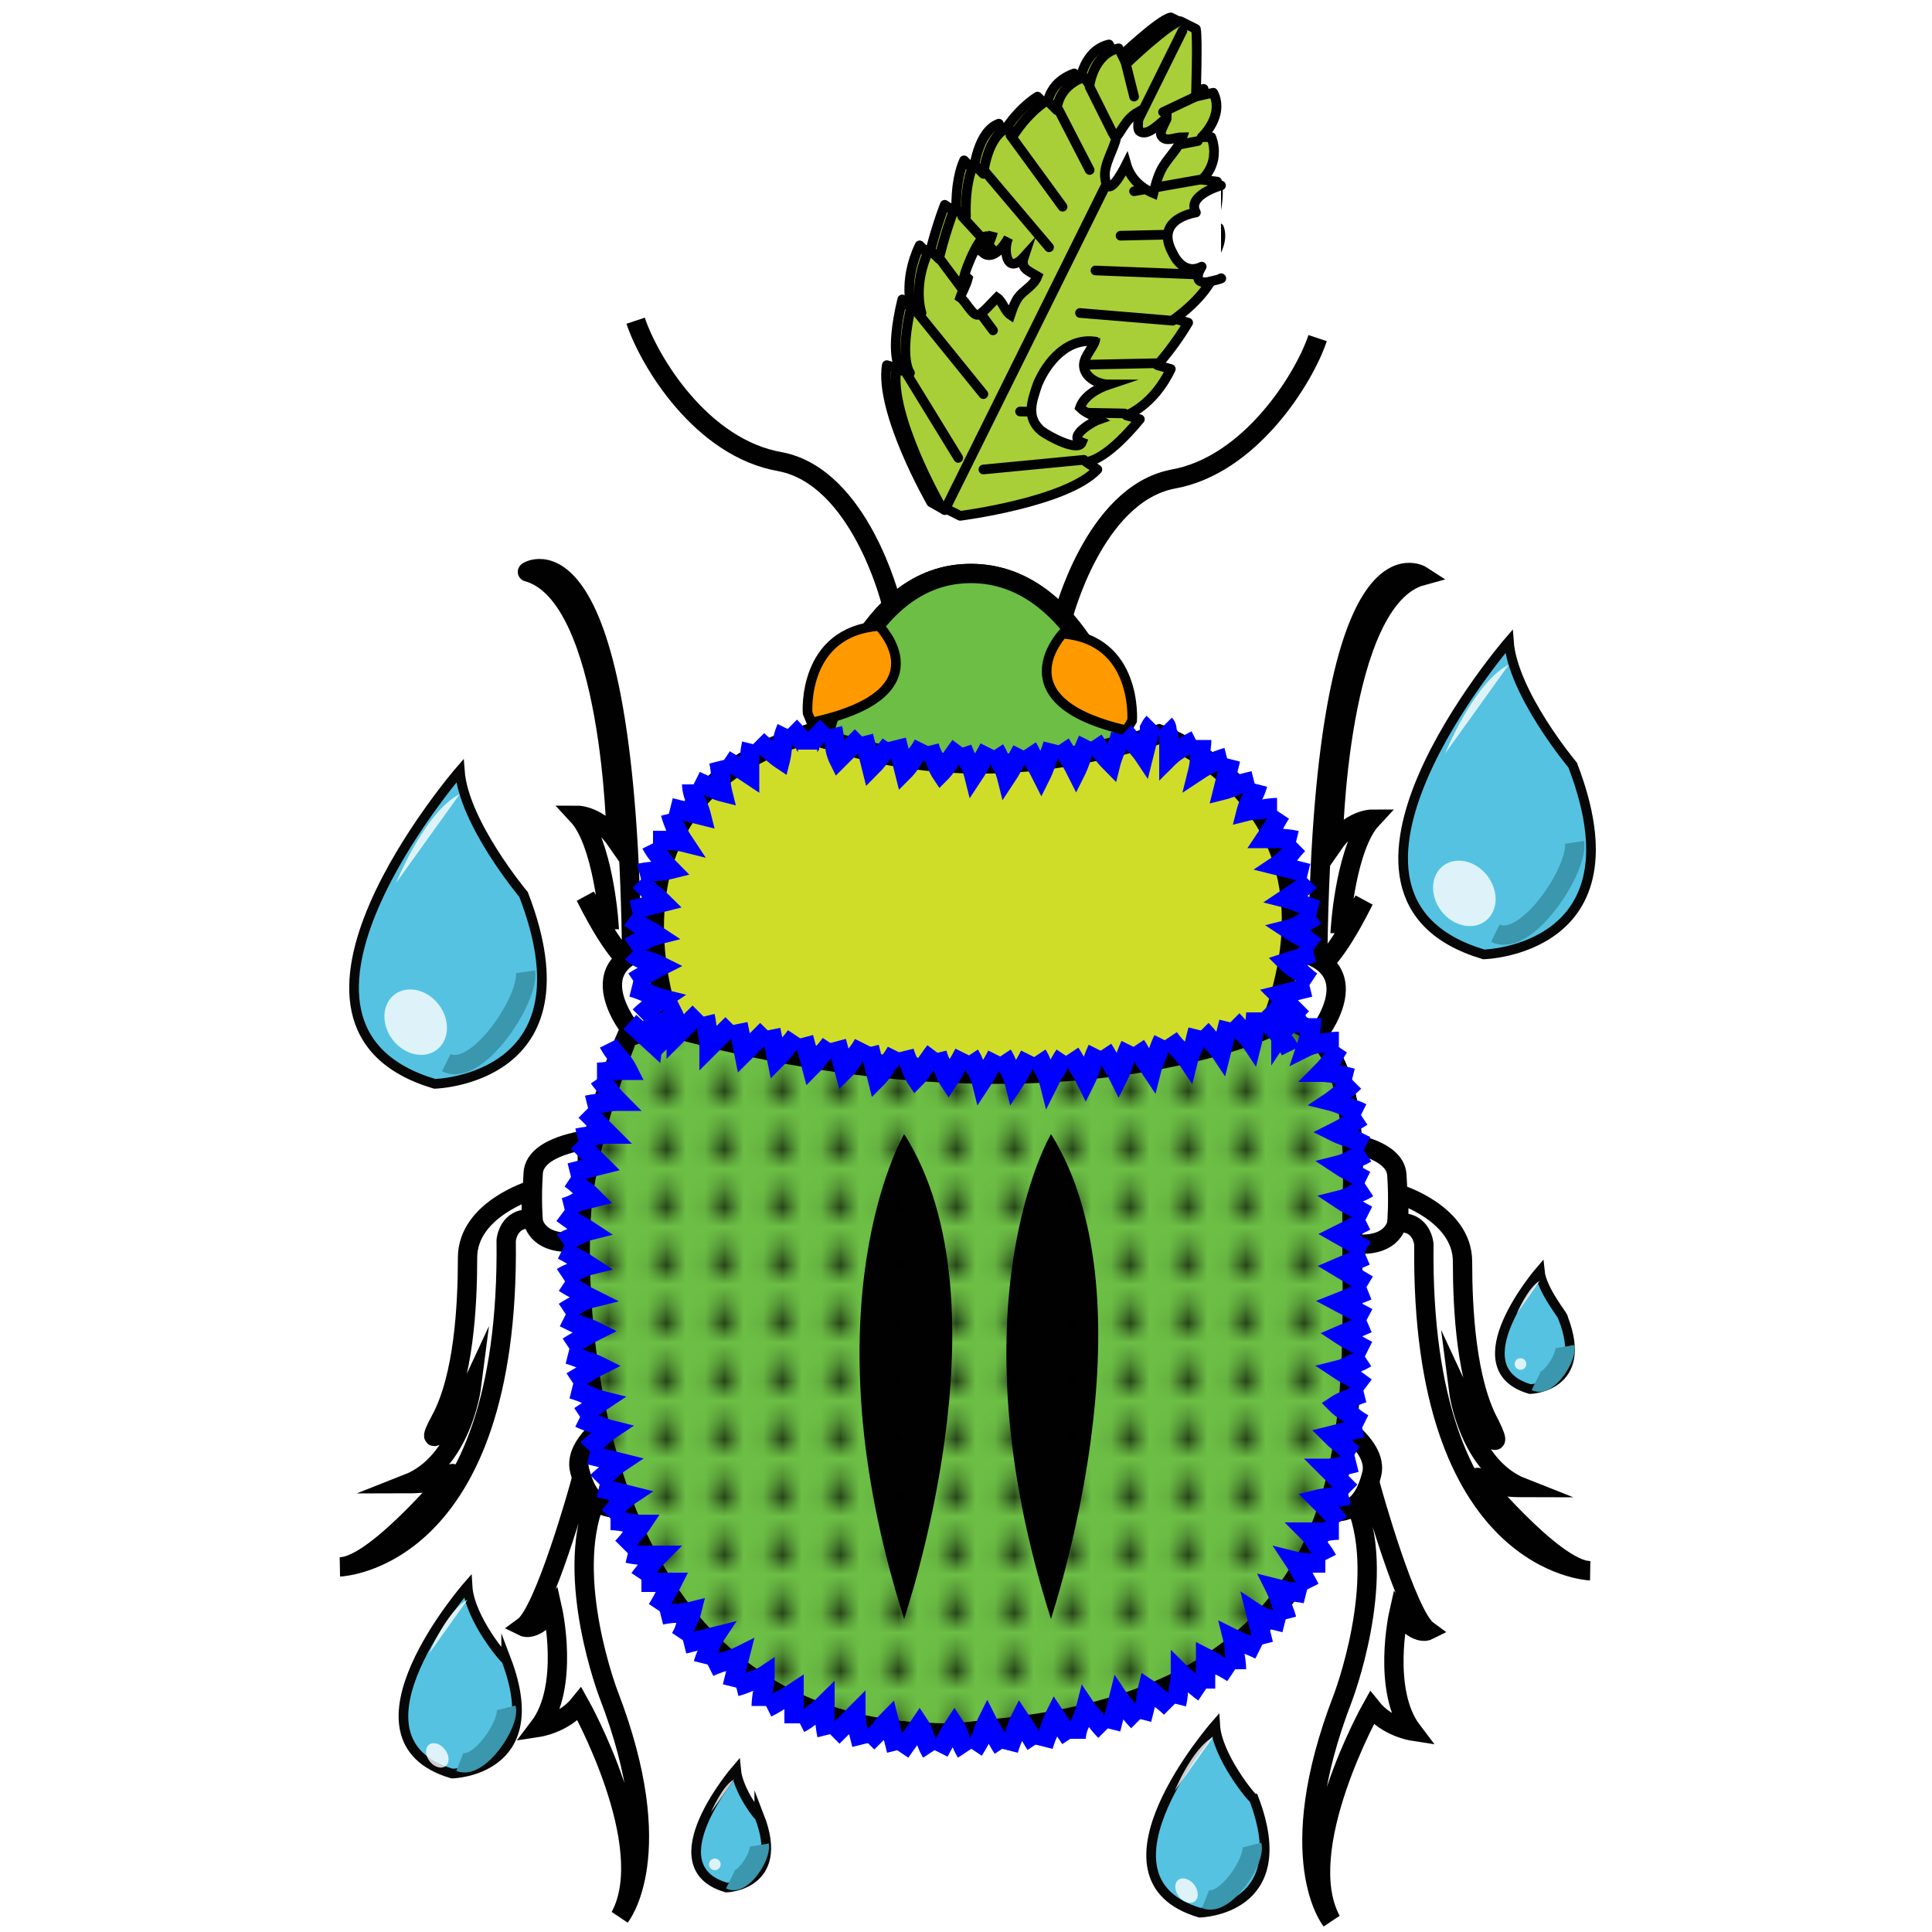 <?xml version="1.0" encoding="utf-8"?>
<!-- Generator: Adobe Illustrator 17.1.0, SVG Export Plug-In . SVG Version: 6.00 Build 0)  -->
<!DOCTYPE svg PUBLIC "-//W3C//DTD SVG 1.1//EN" "http://www.w3.org/Graphics/SVG/1.1/DTD/svg11.dtd">
<svg version="1.1" id="Layer_1" xmlns="http://www.w3.org/2000/svg" xmlns:xlink="http://www.w3.org/1999/xlink" x="0px" y="0px"
	 viewBox="0 0 100 100" enable-background="new 0 0 100 100" xml:space="preserve">
<pattern  y="100" width="3" height="3" patternUnits="userSpaceOnUse" id="SVGID_2" viewBox="7.6 -10.5 3 3" overflow="visible">
	<g>
		<polygon fill="none" points="7.6,-10.5 10.6,-10.5 10.6,-7.5 7.6,-7.5 		"/>
		<g>
			<defs>
				<rect id="SVGID_1_" x="9.6" y="-8.5" width="5" height="5"/>
			</defs>
			<clipPath id="SVGID_2_">
				<use xlink:href="#SVGID_1_"  overflow="visible"/>
			</clipPath>
			<polygon clip-path="url(#SVGID_2_)" fill="none" points="16.1,-7 8,-7 8,-15.1 16.1,-15.1 			"/>
			<polygon clip-path="url(#SVGID_2_)" fill="none" points="11.1,-7 3,-7 3,-15.1 11.1,-15.1 			"/>
			<g clip-path="url(#SVGID_2_)">
				<polygon fill="none" points="16.1,-2 8,-2 8,-10.1 16.1,-10.1 				"/>
			</g>
			<polygon clip-path="url(#SVGID_2_)" fill="none" points="11.1,-2 3,-2 3,-10.1 11.1,-10.1 			"/>
		</g>
		<g>
			<defs>
				<rect id="SVGID_3_" x="6.6" y="-8.5" width="5" height="5"/>
			</defs>
			<clipPath id="SVGID_4_">
				<use xlink:href="#SVGID_3_"  overflow="visible"/>
			</clipPath>
			<polygon clip-path="url(#SVGID_4_)" fill="none" points="18.1,-7 10,-7 10,-15.1 18.1,-15.1 			"/>
			<polygon clip-path="url(#SVGID_4_)" fill="none" points="13.1,-7 5,-7 5,-15.1 13.1,-15.1 			"/>
			<polygon clip-path="url(#SVGID_4_)" fill="none" points="8.1,-7 0,-7 0,-15.1 8.1,-15.1 			"/>
			<polygon clip-path="url(#SVGID_4_)" fill="none" points="18.1,-2 10,-2 10,-10.1 18.1,-10.1 			"/>
			<g clip-path="url(#SVGID_4_)">
				<polygon fill="none" points="13.1,-2 5,-2 5,-10.1 13.1,-10.1 				"/>
			</g>
			<polygon clip-path="url(#SVGID_4_)" fill="none" points="8.1,-2 0,-2 0,-10.1 8.1,-10.1 			"/>
		</g>
		<g>
			<defs>
				<rect id="SVGID_5_" x="3.6" y="-8.5" width="5" height="5"/>
			</defs>
			<clipPath id="SVGID_6_">
				<use xlink:href="#SVGID_5_"  overflow="visible"/>
			</clipPath>
			<polygon clip-path="url(#SVGID_6_)" fill="none" points="15.1,-7 7,-7 7,-15.1 15.1,-15.1 			"/>
			<polygon clip-path="url(#SVGID_6_)" fill="none" points="10.1,-7 2,-7 2,-15.1 10.1,-15.1 			"/>
			<polygon clip-path="url(#SVGID_6_)" fill="none" points="15.1,-2 7,-2 7,-10.1 15.1,-10.1 			"/>
			<g clip-path="url(#SVGID_6_)">
				<polygon fill="none" points="10.1,-2 2,-2 2,-10.1 10.1,-10.1 				"/>
			</g>
		</g>
		<g>
			<defs>
				<rect id="SVGID_7_" x="9.6" y="-11.5" width="5" height="5"/>
			</defs>
			<clipPath id="SVGID_8_">
				<use xlink:href="#SVGID_7_"  overflow="visible"/>
			</clipPath>
			<polygon clip-path="url(#SVGID_8_)" fill="none" points="16.1,-10 8,-10 8,-18.1 16.1,-18.1 			"/>
			<polygon clip-path="url(#SVGID_8_)" fill="none" points="11.1,-10 3,-10 3,-18.1 11.1,-18.1 			"/>
			<g clip-path="url(#SVGID_8_)">
				<polygon fill="none" points="16.1,-5 8,-5 8,-13.1 16.1,-13.1 				"/>
			</g>
			<polygon clip-path="url(#SVGID_8_)" fill="none" points="11.1,-5 3,-5 3,-13.1 11.1,-13.1 			"/>
			<polygon clip-path="url(#SVGID_8_)" fill="none" points="16.1,0 8,0 8,-8.1 16.1,-8.1 			"/>
			<polygon clip-path="url(#SVGID_8_)" fill="none" points="11.1,0 3,0 3,-8.1 11.1,-8.1 			"/>
		</g>
		<g>
			<defs>
				<rect id="SVGID_9_" x="6.6" y="-11.5" width="5" height="5"/>
			</defs>
			<clipPath id="SVGID_10_">
				<use xlink:href="#SVGID_9_"  overflow="visible"/>
			</clipPath>
			<polygon clip-path="url(#SVGID_10_)" fill="none" points="18.1,-10 10,-10 10,-18.1 18.1,-18.1 			"/>
			<polygon clip-path="url(#SVGID_10_)" fill="none" points="13.1,-10 5,-10 5,-18.1 13.1,-18.1 			"/>
			<polygon clip-path="url(#SVGID_10_)" fill="none" points="8.1,-10 0,-10 0,-18.1 8.1,-18.1 			"/>
			<polygon clip-path="url(#SVGID_10_)" fill="none" points="18.1,-5 10,-5 10,-13.1 18.1,-13.1 			"/>
			<g clip-path="url(#SVGID_10_)">
				<polygon fill="none" points="13.1,-5 5,-5 5,-13.1 13.1,-13.1 				"/>
				<path fill="#010101" d="M9.6-9.3C9.6-9,9.3-8.7,9-8.7S8.4-9,8.4-9.3S8.7-9.9,9-9.9S9.6-9.6,9.6-9.3z"/>
			</g>
			<polygon clip-path="url(#SVGID_10_)" fill="none" points="8.1,-5 0,-5 0,-13.1 8.1,-13.1 			"/>
			<polygon clip-path="url(#SVGID_10_)" fill="none" points="18.1,0 10,0 10,-8.1 18.1,-8.1 			"/>
			<polygon clip-path="url(#SVGID_10_)" fill="none" points="13.1,0 5,0 5,-8.1 13.1,-8.1 			"/>
			<polygon clip-path="url(#SVGID_10_)" fill="none" points="8.1,0 0,0 0,-8.1 8.1,-8.1 			"/>
		</g>
		<g>
			<defs>
				<rect id="SVGID_11_" x="3.6" y="-11.5" width="5" height="5"/>
			</defs>
			<clipPath id="SVGID_12_">
				<use xlink:href="#SVGID_11_"  overflow="visible"/>
			</clipPath>
			<polygon clip-path="url(#SVGID_12_)" fill="none" points="15.1,-10 7,-10 7,-18.1 15.1,-18.1 			"/>
			<polygon clip-path="url(#SVGID_12_)" fill="none" points="10.1,-10 2,-10 2,-18.1 10.1,-18.1 			"/>
			<polygon clip-path="url(#SVGID_12_)" fill="none" points="15.1,-5 7,-5 7,-13.1 15.1,-13.1 			"/>
			<g clip-path="url(#SVGID_12_)">
				<polygon fill="none" points="10.1,-5 2,-5 2,-13.1 10.1,-13.1 				"/>
			</g>
			<polygon clip-path="url(#SVGID_12_)" fill="none" points="15.1,0 7,0 7,-8.1 15.1,-8.1 			"/>
			<polygon clip-path="url(#SVGID_12_)" fill="none" points="10.1,0 2,0 2,-8.1 10.1,-8.1 			"/>
		</g>
		<g>
			<defs>
				<rect id="SVGID_13_" x="9.6" y="-14.5" width="5" height="5"/>
			</defs>
			<clipPath id="SVGID_14_">
				<use xlink:href="#SVGID_13_"  overflow="visible"/>
			</clipPath>
			<g clip-path="url(#SVGID_14_)">
				<polygon fill="none" points="16.1,-8 8,-8 8,-16.1 16.1,-16.1 				"/>
			</g>
			<polygon clip-path="url(#SVGID_14_)" fill="none" points="11.1,-8 3,-8 3,-16.1 11.1,-16.1 			"/>
			<polygon clip-path="url(#SVGID_14_)" fill="none" points="16.1,-3 8,-3 8,-11.1 16.1,-11.1 			"/>
			<polygon clip-path="url(#SVGID_14_)" fill="none" points="11.1,-3 3,-3 3,-11.1 11.1,-11.1 			"/>
		</g>
		<g>
			<defs>
				<rect id="SVGID_15_" x="6.6" y="-14.5" width="5" height="5"/>
			</defs>
			<clipPath id="SVGID_16_">
				<use xlink:href="#SVGID_15_"  overflow="visible"/>
			</clipPath>
			<polygon clip-path="url(#SVGID_16_)" fill="none" points="18.1,-8 10,-8 10,-16.1 18.1,-16.1 			"/>
			<g clip-path="url(#SVGID_16_)">
				<polygon fill="none" points="13.1,-8 5,-8 5,-16.1 13.1,-16.1 				"/>
			</g>
			<polygon clip-path="url(#SVGID_16_)" fill="none" points="8.1,-8 0,-8 0,-16.1 8.1,-16.1 			"/>
			<polygon clip-path="url(#SVGID_16_)" fill="none" points="18.1,-3 10,-3 10,-11.1 18.1,-11.1 			"/>
			<polygon clip-path="url(#SVGID_16_)" fill="none" points="13.1,-3 5,-3 5,-11.1 13.1,-11.1 			"/>
			<polygon clip-path="url(#SVGID_16_)" fill="none" points="8.1,-3 0,-3 0,-11.1 8.1,-11.1 			"/>
		</g>
		<g>
			<defs>
				<rect id="SVGID_17_" x="3.6" y="-14.5" width="5" height="5"/>
			</defs>
			<clipPath id="SVGID_18_">
				<use xlink:href="#SVGID_17_"  overflow="visible"/>
			</clipPath>
			<polygon clip-path="url(#SVGID_18_)" fill="none" points="15.1,-8 7,-8 7,-16.1 15.1,-16.1 			"/>
			<g clip-path="url(#SVGID_18_)">
				<polygon fill="none" points="10.1,-8 2,-8 2,-16.1 10.1,-16.1 				"/>
			</g>
			<polygon clip-path="url(#SVGID_18_)" fill="none" points="15.1,-3 7,-3 7,-11.1 15.1,-11.1 			"/>
			<polygon clip-path="url(#SVGID_18_)" fill="none" points="10.1,-3 2,-3 2,-11.1 10.1,-11.1 			"/>
		</g>
	</g>
</pattern>
<g id="legs">
	<path fill="#FFFFFF" stroke="#010101" stroke-miterlimit="10" d="M68.2,50.1c0,0,0.8-0.3,2.4-3.5c0,0-0.7,1.2-1.2,1.2
		c0,0,0.3-4,1.6-5.4c0,0-1.1,0-2,1.3c0,0,0.2-12.7,4.6-13.9C73.6,29.8,68.4,26.4,68.2,50.1z"/>
	<path fill="#FFFFFF" stroke="#010101" stroke-miterlimit="10" d="M69.5,59.1c0,0,2.7,0.3,2.8,1.7c0.1,1.4,0,2.5,0,2.5
		s-0.2,1.5-2.8,1V59.1z"/>
	<path fill="#FFFFFF" stroke="#010101" stroke-miterlimit="10" d="M72.4,61.8c0,0,3.3,1,3.3,3.5c0,2.5,0.2,6.2,1.4,8.4
		c1.1,2.2-1-0.4-1.6-1.7c0,0,0.5,3.9,3.3,5c0,0-1.9,0-2.3-0.5s3.9,4.8,5.8,4.8c0,0-8.8-0.3-8.6-16.9c0,0-0.1-1.2-1.3-1.1L72.4,61.8z
		"/>
	<path fill="#FFFFFF" stroke="#010101" stroke-miterlimit="10" d="M66.8,77.5c2.9,1.6,3.8,0.4,4.2-1.2c0.4-1.6-2.4-3.1-2.4-3.1
		l-0.8,2.5l-0.9,1.6"/>
	<path fill="#FFFFFF" stroke="#010101" stroke-miterlimit="10" d="M71,77.1c0,0,1.8,6.5,2.9,7.3c0,0-0.6,0.3-1.5-0.9
		c0,0-0.9,4,0.7,6.1c0,0-1.3-0.2-2.1-1.2c0,0-4.1,7.3-2.1,11c0,0-2.6-3.2,0.6-11.5c0,0,2.3-6,0.7-10L71,77.1z"/>
	<path fill="#FFFFFF" stroke="#010101" stroke-miterlimit="10" d="M32.7,49.9c0,0-0.8-0.3-2.4-3.5c0,0,0.7,1.2,1.2,1.2
		c0,0-0.3-4-1.6-5.4c0,0,1.1,0,2,1.3c0,0-0.2-12.7-4.6-13.9C27.2,29.6,32.5,26.2,32.7,49.9z"/>
	<path fill="#FFFFFF" stroke="#010101" stroke-miterlimit="10" d="M30.4,59c0,0-2.7,0.3-2.8,1.7c-0.1,1.4,0,2.5,0,2.5s0.2,1.5,2.8,1
		V59z"/>
	<path fill="#FFFFFF" stroke="#010101" stroke-miterlimit="10" d="M27.5,61.6c0,0-3.3,1-3.3,3.5s-0.2,6.2-1.4,8.4s1-0.4,1.6-1.7
		c0,0-0.5,3.9-3.3,5c0,0,1.9,0,2.3-0.5s-3.9,4.8-5.8,4.8c0,0,8.8-0.3,8.6-16.9c0,0,0.1-1.2,1.3-1.1L27.5,61.6z"/>
	<path fill="#FFFFFF" stroke="#010101" stroke-miterlimit="10" d="M34.2,77.3c-2.9,1.6-3.8,0.4-4.2-1.2c-0.4-1.6,2.4-3.1,2.4-3.1
		l0.8,2.5l0.9,1.6"/>
	<path fill="#FFFFFF" stroke="#010101" stroke-miterlimit="10" d="M30,76.9c0,0-1.8,6.5-2.9,7.3c0,0,0.6,0.3,1.5-0.9
		c0,0,0.9,4-0.7,6.1c0,0,1.3-0.2,2.1-1.2c0,0,4.1,7.3,2.1,11c0,0,2.6-3.2-0.6-11.5c0,0-2.3-6-0.7-10L30,76.9z"/>
	<path fill="#FFFFFF" stroke="#010101" stroke-miterlimit="10" d="M67,49.2L65.8,53l2.1,0.9C68,53.9,71.2,50.1,67,49.2z"/>
	<path fill="#FFFFFF" stroke="#010101" stroke-miterlimit="10" d="M33.9,49l1.2,3.8L33,53.7C32.9,53.7,29.6,49.9,33.9,49z"/>
</g>
<g id="basebody">
	<path fill="#FFFFFF" stroke="#000000" stroke-miterlimit="10" d="M48.9,89.7c-5.4,0-9.8-1.9-13-5.6c-6.3-7.3-6.1-19.7-5.7-22.3
		c0.6-4.3,2.2-7.7,2.2-7.9l0.1-0.2l2.4-0.9h0.2c0.1,0,7.9,2.4,16.9,2.4c5.3,0,9.8-0.8,13.7-2.4l0,0l0,0c0,0,0.2,0,0.4,0
		c0.4,0,1.3,0.1,2.1,0.9c1.4,1.4,2,4.2,1.8,8.2c0,1.2,0,2.5,0,3.8c0,9.3,0.2,22.1-18.8,23.8C50.4,89.6,49.6,89.7,48.9,89.7z"/>
	<path fill="#FFFFFF" stroke="#010101" stroke-miterlimit="10" d="M34.8,53.2c0,0-4.7-11.7,7-15.2c0,0,9.6,3,18.2,0
		c0,0,10.2,3.5,5.7,15.2C65.7,53.2,54.4,58.6,34.8,53.2z"/>
	<g>
		<path fill="#FFFFFF" d="M50.7,40"/>
		<g>
			<path fill="none" stroke="#010101" stroke-miterlimit="10" d="M50.7,40"/>
		</g>
	</g>
	<path fill="#FFFFFF" stroke="#010101" stroke-miterlimit="10" d="M42.6,38.2c0,0,1.7-8.1,7.2-8.5s7.7,6.5,7.7,6.5l0.9,2.2
		C58.5,38.4,50.9,41.1,42.6,38.2z"/>
</g>
<g id="bodycolor">
	<path fill="#6CBE45" stroke="#010101" stroke-miterlimit="10" d="M48.9,89.7c-5.4,0-9.8-1.9-13-5.6c-6.3-7.3-6.1-19.7-5.7-22.3
		c0.6-4.3,2.2-7.7,2.2-7.9l0.1-0.2l2.4-0.9h0.2c0.1,0,7.9,2.4,16.9,2.4c5.3,0,9.8-0.8,13.7-2.4l0,0l0,0c0,0,0.2,0,0.4,0
		c0.4,0,1.3,0.1,2.1,0.9c1.4,1.4,2,4.2,1.8,8.2c0,1.2,0,2.5,0,3.8c0,9.3,0.2,22.1-18.8,23.8C50.4,89.6,49.6,89.7,48.9,89.7z"/>
	<path fill="#D0DD28" stroke="#010101" stroke-miterlimit="10" d="M34.8,53.2c0,0-4.7-11.7,7-15.2c0,0,9.6,3,18.2,0
		c0,0,10.2,3.5,5.7,15.2C65.7,53.2,54.4,58.6,34.8,53.2z"/>
	<g>
		<path fill="#FFFFFF" d="M50.7,40"/>
		<g>
			<path fill="none" stroke="#010101" stroke-miterlimit="10" d="M50.7,40"/>
		</g>
	</g>
	<path fill="#6CBE45" stroke="#010101" stroke-miterlimit="10" d="M42.6,38.2c0,0,1.7-8.1,7.2-8.5s7.7,6.5,7.7,6.5l0.9,2.2
		C58.5,38.4,50.9,41.1,42.6,38.2z"/>
</g>
<g id="eyes">
	<path fill="#FF9900" stroke="#010101" stroke-width="0.5" stroke-miterlimit="10" d="M41.8,36.9c0,0-0.3-4.2,3.7-4.5
		c0,0,3.5,3.5-3.5,5L41.8,36.9z"/>
	<path fill="#FF9900" stroke="#010101" stroke-width="0.5" stroke-miterlimit="10" d="M58.6,37.3c0,0,0.3-4.2-3.6-4.5
		c0,0-3.3,3.5,3.3,5L58.6,37.3z"/>
</g>
<g id="antennae">
	<path fill="none" stroke="#010101" stroke-miterlimit="10" d="M55,32c0,0,1.6-6.4,5.7-7.2c4-0.7,6.8-5.2,7.5-7.3"/>
	<path fill="none" stroke="#010101" stroke-miterlimit="10" d="M46.1,31.1c0,0-1.6-6.4-5.7-7.2c-4.1-0.7-6.8-5.2-7.5-7.3"/>
</g>
<g id="markings">
	<path fill="#010101" d="M46.8,58.7c0,0-5.2,8.8,0,25.1C46.8,83.7,52.4,67.5,46.8,58.7z"/>
	<path fill="#010101" d="M54.4,58.7c0,0-5.2,8.8,0,25.1C54.4,83.7,59.9,67.5,54.4,58.7z"/>
</g>
<g id="dots">
	<path fill="url(#SVGID_2)" stroke="#010101" stroke-miterlimit="10" d="M32.4,53.7l2.1-0.8c0,0,18.1,5.7,31.6,0c0,0,4.2-1,3.9,8.9
		c-0.3,9.9,2.9,25.9-18.8,27.8s-21.7-23.6-21-28C30.8,57.3,32.4,53.7,32.4,53.7z"/>
</g>
<g id="fur">
	<g>
		<g>
			<path fill="none" stroke="#0000FF" stroke-miterlimit="10" d="M51.6,28.8"/>
		</g>
	</g>
	<g>
		<g>
			<g>
				<g>
					<path fill="none" stroke="#0000FF" stroke-miterlimit="10" d="M33.7,54.4c0,0,0.1-0.1,0.2-0.2c0.1-0.1,0.3-0.3,0.4-0.4
						c0.3-0.3,0.6-0.5,0.6-0.5s-0.4-0.1-0.8-0.2c-0.4-0.1-0.8-0.2-0.8-0.2"/>
				</g>
				<g>
					<path fill="none" stroke="#0000FF" stroke-miterlimit="10" d="M33.1,52.6c0,0,0.3-0.3,0.6-0.5s0.6-0.4,0.6-0.4
						s-0.4-0.1-0.8-0.3c-0.4-0.2-0.8-0.3-0.8-0.3"/>
				</g>
				<g>
					<path fill="none" stroke="#0000FF" stroke-miterlimit="10" d="M32.8,50.8c0,0,0.3-0.2,0.7-0.4c0.3-0.2,0.7-0.4,0.7-0.4
						s-0.4-0.2-0.8-0.3s-0.7-0.4-0.7-0.4"/>
				</g>
				<g>
					<path fill="none" stroke="#0000FF" stroke-miterlimit="10" d="M32.6,49c0,0,0.3-0.2,0.7-0.3c0.3-0.2,0.7-0.3,0.7-0.3
						s-0.3-0.2-0.7-0.4c-0.3-0.2-0.7-0.5-0.7-0.5"/>
				</g>
				<g>
					<path fill="none" stroke="#0000FF" stroke-miterlimit="10" d="M32.7,47.1c0,0,0.4-0.1,0.8-0.2c0.4-0.1,0.8-0.2,0.8-0.2
						s-0.3-0.3-0.6-0.5c-0.3-0.3-0.6-0.6-0.6-0.6"/>
				</g>
				<g>
					<path fill="none" stroke="#0000FF" stroke-miterlimit="10" d="M33.1,45.2c0,0,0.4-0.1,0.8-0.1c0.4,0,0.8-0.1,0.8-0.1
						s-0.3-0.3-0.5-0.6c-0.3-0.3-0.5-0.7-0.5-0.7"/>
				</g>
				<g>
					<path fill="none" stroke="#0000FF" stroke-miterlimit="10" d="M33.8,43.5c0,0,0.4,0,0.8,0c0.4,0,0.8,0.1,0.8,0.1
						s-0.2-0.3-0.4-0.7s-0.3-0.8-0.3-0.8"/>
				</g>
				<g>
					<path fill="none" stroke="#0000FF" stroke-miterlimit="10" d="M34.7,41.8c0,0,0.4,0.1,0.8,0.2c0.4,0.1,0.8,0.2,0.8,0.2
						s-0.1-0.4-0.3-0.8s-0.2-0.8-0.2-0.8"/>
				</g>
				<g>
					<path fill="none" stroke="#0000FF" stroke-miterlimit="10" d="M36,40.4c0,0,0.4,0.2,0.7,0.3c0.3,0.2,0.7,0.3,0.7,0.3
						s-0.1-0.4-0.1-0.8c0-0.4-0.1-0.8-0.1-0.8"/>
				</g>
				<g>
					<path fill="none" stroke="#0000FF" stroke-miterlimit="10" d="M37.5,39.3c0,0,0.3,0.2,0.7,0.4c0.3,0.2,0.6,0.4,0.6,0.4
						s0-0.4,0-0.8c0-0.4,0.1-0.8,0.1-0.8"/>
				</g>
				<g>
					<path fill="none" stroke="#0000FF" stroke-miterlimit="10" d="M39.2,38.3c0,0,0.3,0.3,0.6,0.5c0.3,0.3,0.6,0.5,0.6,0.5
						s0.1-0.4,0.1-0.8s0.2-0.8,0.2-0.8"/>
				</g>
				<g>
					<path fill="none" stroke="#0000FF" stroke-miterlimit="10" d="M40.9,37.6c0,0,0.3,0.3,0.5,0.6c0.1,0.2,0.3,0.3,0.3,0.4
						c0.1,0.1,0.1,0.2,0.1,0.2s0-0.1,0.1-0.2c0-0.1,0.2-0.3,0.3-0.4c0.3-0.3,0.6-0.6,0.6-0.6"/>
				</g>
				<g>
					<path fill="none" stroke="#0000FF" stroke-miterlimit="10" d="M43.1,37.7c0,0,0.1,0.4,0.1,0.8s0.2,0.8,0.2,0.8s0.3-0.3,0.6-0.6
						s0.6-0.6,0.6-0.6"/>
				</g>
				<g>
					<path fill="none" stroke="#0000FF" stroke-miterlimit="10" d="M44.7,38.1c0,0,0.1,0.4,0.2,0.8c0.1,0.4,0.2,0.8,0.2,0.8
						s0.3-0.3,0.5-0.6c0.3-0.3,0.5-0.6,0.5-0.6"/>
				</g>
				<g>
					<path fill="none" stroke="#0000FF" stroke-miterlimit="10" d="M46.4,38.3c0,0,0.1,0.4,0.2,0.8c0.1,0.4,0.2,0.8,0.2,0.8
						s0.3-0.3,0.5-0.7c0.3-0.3,0.5-0.7,0.5-0.7"/>
				</g>
				<g>
					<path fill="none" stroke="#0000FF" stroke-miterlimit="10" d="M48.1,38.6c0,0,0.1,0.4,0.3,0.7c0.1,0.4,0.3,0.7,0.3,0.7
						s0.3-0.3,0.5-0.7c0.2-0.3,0.5-0.7,0.5-0.7"/>
				</g>
				<g>
					<path fill="none" stroke="#0000FF" stroke-miterlimit="10" d="M49.8,38.7c0,0,0.1,0.3,0.3,0.7c0.2,0.3,0.3,0.7,0.3,0.7
						s0.2-0.3,0.4-0.7c0.2-0.3,0.4-0.7,0.4-0.7"/>
				</g>
				<g>
					<path fill="none" stroke="#0000FF" stroke-miterlimit="10" d="M51.5,38.8c0,0,0.2,0.3,0.3,0.7c0.2,0.3,0.3,0.7,0.3,0.7
						s0.2-0.3,0.4-0.7c0.2-0.3,0.4-0.7,0.4-0.7"/>
				</g>
				<g>
					<path fill="none" stroke="#0000FF" stroke-miterlimit="10" d="M53.2,38.7c0,0,0.2,0.3,0.3,0.7c0.2,0.3,0.4,0.7,0.4,0.7
						s0.2-0.4,0.3-0.8c0.2-0.4,0.3-0.8,0.3-0.8"/>
				</g>
				<g>
					<path fill="none" stroke="#0000FF" stroke-miterlimit="10" d="M54.9,38.5c0,0,0.2,0.3,0.4,0.7c0.2,0.3,0.4,0.7,0.4,0.7
						s0.2-0.4,0.3-0.8s0.3-0.8,0.3-0.8"/>
				</g>
				<g>
					<path fill="none" stroke="#0000FF" stroke-miterlimit="10" d="M56.6,38.3c0,0,0.2,0.3,0.4,0.6s0.5,0.6,0.5,0.6s0.1-0.4,0.3-0.8
						C57.9,38.4,58,38,58,38"/>
				</g>
				<g>
					<path fill="none" stroke="#0000FF" stroke-miterlimit="10" d="M58.2,37.9c0,0,0.3,0.3,0.5,0.6c0.3,0.3,0.5,0.6,0.5,0.6
						s0.1-0.4,0.2-0.8c0-0.2,0.1-0.4,0.1-0.6c0.1-0.2,0.2-0.3,0.2-0.3"/>
				</g>
				<g>
					<path fill="none" stroke="#0000FF" stroke-miterlimit="10" d="M60.3,37.5L60.3,37.5c0.1,0.1,0.1,0.2,0.1,0.3s0.1,0.2,0.1,0.3
						s0,0.2,0,0.3c0,0.4,0,0.8,0,0.8s0.3-0.3,0.7-0.5c0.3-0.2,0.7-0.4,0.7-0.4"/>
				</g>
				<g>
					<path fill="none" stroke="#0000FF" stroke-miterlimit="10" d="M62.2,38.3c0,0,0,0.4-0.1,0.8c0,0.4-0.1,0.8-0.1,0.8
						s0.3-0.2,0.7-0.4s0.8-0.3,0.8-0.3"/>
				</g>
				<g>
					<path fill="none" stroke="#0000FF" stroke-miterlimit="10" d="M63.7,39.3c0,0-0.1,0.4-0.2,0.8c-0.1,0.4-0.2,0.8-0.2,0.8
						s0.4-0.1,0.8-0.3c0.4-0.1,0.8-0.2,0.8-0.2"/>
				</g>
				<g>
					<path fill="none" stroke="#0000FF" stroke-miterlimit="10" d="M65.1,40.6c0,0-0.1,0.4-0.3,0.7c-0.2,0.3-0.3,0.7-0.3,0.7
						s0.4-0.1,0.8-0.1c0.4-0.1,0.8-0.1,0.8-0.1"/>
				</g>
				<g>
					<path fill="none" stroke="#0000FF" stroke-miterlimit="10" d="M66.3,42.1c0,0-0.2,0.3-0.4,0.7c-0.2,0.3-0.4,0.6-0.4,0.6
						s0.4,0,0.8,0s0.8,0.1,0.8,0.1"/>
				</g>
				<g>
					<path fill="none" stroke="#0000FF" stroke-miterlimit="10" d="M67.2,43.7c0,0-0.3,0.3-0.5,0.6c-0.3,0.3-0.6,0.5-0.6,0.5
						s0.4,0.1,0.8,0.2c0.4,0.1,0.8,0.2,0.8,0.2"/>
				</g>
				<g>
					<path fill="none" stroke="#0000FF" stroke-miterlimit="10" d="M67.8,45.6c0,0-0.3,0.3-0.6,0.5c-0.3,0.2-0.6,0.4-0.6,0.4
						s0.4,0.1,0.8,0.3s0.8,0.3,0.8,0.3"/>
				</g>
				<g>
					<path fill="none" stroke="#0000FF" stroke-miterlimit="10" d="M68.1,47.4c0,0-0.3,0.2-0.7,0.4c-0.3,0.2-0.7,0.3-0.7,0.3
						s0.3,0.2,0.7,0.4c0.3,0.2,0.7,0.5,0.7,0.5"/>
				</g>
				<g>
					<path fill="none" stroke="#0000FF" stroke-miterlimit="10" d="M68,49.3c0,0-0.4,0.1-0.7,0.3c-0.4,0.1-0.7,0.2-0.7,0.2
						s0.3,0.3,0.7,0.5c0.3,0.3,0.6,0.5,0.6,0.5"/>
				</g>
				<g>
					<path fill="none" stroke="#0000FF" stroke-miterlimit="10" d="M67.8,51.1c0,0-0.4,0.1-0.8,0.2c-0.4,0.1-0.8,0.2-0.8,0.2
						s0.3,0.3,0.6,0.6c0.3,0.3,0.6,0.6,0.6,0.6"/>
				</g>
				<g>
					<path fill="none" stroke="#0000FF" stroke-miterlimit="10" d="M67.4,52.9c0,0-0.4,0.1-0.8,0.1s-0.8,0.1-0.8,0.1
						s0.3,0.3,0.5,0.6c0.3,0.3,0.5,0.7,0.5,0.7"/>
				</g>
			</g>
		</g>
	</g>
	<g>
		<g>
			<g>
				<g>
					<polyline fill="none" stroke="#0000FF" stroke-miterlimit="10" points="32.6,52.9 33.8,54 34,52.4 					"/>
				</g>
				<g>
					<path fill="none" stroke="#0000FF" stroke-miterlimit="10" d="M34.4,52.2c0.2,0.1,0.3,0.3,0.4,0.2c0.1,0.2,0.2,0.4,0.2,0.6
						c0,0.2,0,0.4,0,0.6c0,0,0.3-0.3,0.6-0.6s0.6-0.6,0.6-0.6"/>
				</g>
				<g>
					<path fill="none" stroke="#0000FF" stroke-miterlimit="10" d="M36.5,52.6c0,0,0.1,0.4,0.1,0.8c0.1,0.4,0.1,0.8,0.1,0.8
						s0.3-0.3,0.6-0.6s0.6-0.6,0.6-0.6"/>
				</g>
				<g>
					<path fill="none" stroke="#0000FF" stroke-miterlimit="10" d="M38.2,53l0.3,1.5c0,0,0.3-0.3,0.6-0.6s0.6-0.6,0.6-0.6"/>
				</g>
				<g>
					<path fill="none" stroke="#0000FF" stroke-miterlimit="10" d="M39.9,53.3l0.3,1.5c0,0,0.3-0.3,0.5-0.6c0.3-0.3,0.5-0.6,0.5-0.6
						"/>
				</g>
				<g>
					<path fill="none" stroke="#0000FF" stroke-miterlimit="10" d="M41.6,53.7l0.4,1.5c0,0,0.3-0.3,0.5-0.6C42.8,54.3,43,54,43,54"
						/>
				</g>
				<g>
					<path fill="none" stroke="#0000FF" stroke-miterlimit="10" d="M43.3,53.9l0.4,1.5c0,0,0.3-0.3,0.5-0.7c0.3-0.3,0.5-0.7,0.5-0.7
						"/>
				</g>
				<g>
					<path fill="none" stroke="#0000FF" stroke-miterlimit="10" d="M45,54.2c0,0,0.1,0.4,0.2,0.8c0.1,0.4,0.2,0.8,0.2,0.8
						s0.3-0.3,0.5-0.7c0.3-0.3,0.5-0.7,0.5-0.7"/>
				</g>
				<g>
					<path fill="none" stroke="#0000FF" stroke-miterlimit="10" d="M46.8,54.4c0,0,0.1,0.4,0.3,0.7c0.1,0.4,0.3,0.7,0.3,0.7
						s0.3-0.3,0.5-0.7c0.2-0.3,0.5-0.7,0.5-0.7"/>
				</g>
				<g>
					<path fill="none" stroke="#0000FF" stroke-miterlimit="10" d="M48.5,54.5c0,0,0.1,0.4,0.3,0.7c0.1,0.4,0.3,0.7,0.3,0.7
						s0.2-0.3,0.4-0.7c0.2-0.3,0.4-0.7,0.4-0.7"/>
				</g>
				<g>
					<path fill="none" stroke="#0000FF" stroke-miterlimit="10" d="M50.2,54.6c0,0,0.2,0.3,0.3,0.7c0.2,0.3,0.3,0.7,0.3,0.7
						s0.2-0.3,0.4-0.7c0.2-0.3,0.4-0.7,0.4-0.7"/>
				</g>
				<g>
					<path fill="none" stroke="#0000FF" stroke-miterlimit="10" d="M51.9,54.6c0,0,0.2,0.3,0.3,0.7c0.2,0.3,0.3,0.7,0.3,0.7
						s0.2-0.3,0.4-0.7c0.2-0.3,0.4-0.7,0.4-0.7"/>
				</g>
				<g>
					<path fill="none" stroke="#0000FF" stroke-miterlimit="10" d="M53.7,54.6c0,0,0.2,0.3,0.3,0.7c0.2,0.3,0.3,0.7,0.3,0.7
						s0.2-0.4,0.4-0.7c0.2-0.4,0.4-0.7,0.4-0.7"/>
				</g>
				<g>
					<path fill="none" stroke="#0000FF" stroke-miterlimit="10" d="M55.4,54.5c0,0,0.2,0.3,0.4,0.7c0.2,0.3,0.4,0.7,0.4,0.7
						s0.2-0.4,0.3-0.8s0.3-0.8,0.3-0.8"/>
				</g>
				<g>
					<path fill="none" stroke="#0000FF" stroke-miterlimit="10" d="M57.1,54.3c0,0,0.2,0.3,0.4,0.7c0.2,0.3,0.4,0.7,0.4,0.7
						s0.2-0.4,0.3-0.8s0.3-0.8,0.3-0.8"/>
				</g>
				<g>
					<path fill="none" stroke="#0000FF" stroke-miterlimit="10" d="M58.8,54.1c0,0,0.2,0.3,0.4,0.7c0.2,0.3,0.4,0.6,0.4,0.6
						s0.1-0.4,0.3-0.8c0.1-0.4,0.3-0.8,0.3-0.8"/>
				</g>
				<g>
					<path fill="none" stroke="#0000FF" stroke-miterlimit="10" d="M60.5,53.7c0,0,0.2,0.3,0.5,0.6s0.5,0.6,0.5,0.6s0.1-0.4,0.3-0.8
						c0.1-0.4,0.2-0.8,0.2-0.8"/>
				</g>
				<g>
					<path fill="none" stroke="#0000FF" stroke-miterlimit="10" d="M62.2,53.3c0,0,0.3,0.3,0.5,0.6c0.3,0.3,0.5,0.6,0.5,0.6
						s0.1-0.4,0.2-0.8c0.1-0.4,0.2-0.8,0.2-0.8"/>
				</g>
				<g>
					<path fill="none" stroke="#0000FF" stroke-miterlimit="10" d="M63.8,52.8c0,0,0.3,0.3,0.5,0.6c0.3,0.3,0.5,0.6,0.5,0.6
						s0.1-0.4,0.1-0.8c0.1-0.4,0.1-0.8,0.1-0.8"/>
				</g>
				<g>
					<path fill="none" stroke="#0000FF" stroke-miterlimit="10" d="M65.6,52.1c0,0,0.1,0.1,0.2,0.2c0.1,0.1,0.2,0.3,0.3,0.5
						c0.2,0.3,0.2,0.7,0.2,0.7s0.2-0.3,0.5-0.6s0.7-0.5,0.7-0.5"/>
				</g>
				<g>
					<path fill="none" stroke="#0000FF" stroke-miterlimit="10" d="M67.9,52.7c0,0,0,0.4-0.1,0.8c-0.1,0.4-0.2,0.7-0.2,0.7
						S68,54,68.4,54c0.4-0.1,0.9-0.1,0.9-0.1"/>
				</g>
				<g>
					<path fill="none" stroke="#0000FF" stroke-miterlimit="10" d="M69.3,54.2c0,0-0.2,0.3-0.4,0.7c-0.2,0.3-0.5,0.6-0.5,0.6
						s0.4,0,0.8,0.1s0.8,0.2,0.8,0.2"/>
				</g>
				<g>
					<path fill="none" stroke="#0000FF" stroke-miterlimit="10" d="M70.1,56c0,0-0.3,0.3-0.6,0.5c-0.3,0.3-0.6,0.5-0.6,0.5
						s0.4,0.1,0.8,0.3c0.4,0.1,0.8,0.3,0.8,0.3"/>
				</g>
				<g>
					<path fill="none" stroke="#0000FF" stroke-miterlimit="10" d="M70.5,57.8c0,0-0.3,0.2-0.7,0.4c-0.3,0.2-0.7,0.4-0.7,0.4
						s0.4,0.2,0.8,0.3c0.4,0.2,0.8,0.4,0.8,0.4"/>
				</g>
				<g>
					<path fill="none" stroke="#0000FF" stroke-miterlimit="10" d="M70.7,59.7c0,0-0.3,0.2-0.7,0.3c-0.3,0.2-0.7,0.3-0.7,0.3
						s0.3,0.2,0.7,0.4c0.3,0.2,0.7,0.4,0.7,0.4"/>
				</g>
				<g>
					<path fill="none" stroke="#0000FF" stroke-miterlimit="10" d="M70.8,61.5c0,0-0.3,0.2-0.7,0.3c-0.3,0.2-0.7,0.3-0.7,0.3
						s0.3,0.2,0.7,0.4c0.3,0.2,0.7,0.4,0.7,0.4"/>
				</g>
				<g>
					<polyline fill="none" stroke="#0000FF" stroke-miterlimit="10" points="70.7,63.2 69.3,63.9 70.7,64.7 					"/>
				</g>
				<g>
					<polyline fill="none" stroke="#0000FF" stroke-miterlimit="10" points="70.7,65 69.3,65.6 70.8,66.5 					"/>
				</g>
				<g>
					<polyline fill="none" stroke="#0000FF" stroke-miterlimit="10" points="70.8,66.8 69.3,67.4 70.8,68.2 					"/>
				</g>
				<g>
					<path fill="none" stroke="#0000FF" stroke-miterlimit="10" d="M70.8,68.5l-1.4,0.6c0,0,0.3,0.2,0.7,0.4
						c0.3,0.2,0.7,0.4,0.7,0.4"/>
				</g>
				<g>
					<path fill="none" stroke="#0000FF" stroke-miterlimit="10" d="M70.7,70.3c0,0-0.3,0.2-0.7,0.3c-0.3,0.2-0.7,0.3-0.7,0.3
						s0.3,0.2,0.7,0.4c0.3,0.2,0.7,0.5,0.7,0.5"/>
				</g>
				<g>
					<path fill="none" stroke="#0000FF" stroke-miterlimit="10" d="M70.6,72.1c0,0-0.4,0.1-0.7,0.3c-0.4,0.1-0.7,0.3-0.7,0.3
						s0.3,0.3,0.7,0.5c0.3,0.3,0.7,0.5,0.7,0.5"/>
				</g>
				<g>
					<path fill="none" stroke="#0000FF" stroke-miterlimit="10" d="M70.5,73.9c0,0-0.4,0.1-0.8,0.2s-0.8,0.2-0.8,0.2
						s0.3,0.3,0.6,0.5c0.3,0.3,0.6,0.5,0.6,0.5"/>
				</g>
				<g>
					<path fill="none" stroke="#0000FF" stroke-miterlimit="10" d="M70.2,75.7c0,0-0.4,0.1-0.8,0.2C69.1,76,68.7,76,68.7,76
						s0.3,0.3,0.6,0.6c0.3,0.3,0.6,0.6,0.6,0.6"/>
				</g>
				<g>
					<path fill="none" stroke="#0000FF" stroke-miterlimit="10" d="M69.8,77.4c0,0-0.4,0.1-0.8,0.1s-0.8,0.1-0.8,0.1
						s0.3,0.3,0.6,0.6c0.3,0.3,0.5,0.6,0.5,0.6"/>
				</g>
				<g>
					<path fill="none" stroke="#0000FF" stroke-miterlimit="10" d="M69.3,79.2c0,0-0.4,0-0.8,0.1c-0.4,0-0.8,0-0.8,0
						s0.3,0.3,0.5,0.7c0.3,0.3,0.5,0.7,0.5,0.7"/>
				</g>
				<g>
					<path fill="none" stroke="#0000FF" stroke-miterlimit="10" d="M68.6,80.9c0,0-0.4,0-0.8,0S67,80.8,67,80.8s0.2,0.3,0.4,0.7
						c0.2,0.3,0.4,0.7,0.4,0.7"/>
				</g>
				<g>
					<path fill="none" stroke="#0000FF" stroke-miterlimit="10" d="M67.6,82.5c0,0-0.4-0.1-0.8-0.1c-0.4-0.1-0.8-0.2-0.8-0.2
						s0.2,0.4,0.3,0.8c0.2,0.4,0.3,0.8,0.3,0.8"/>
				</g>
				<g>
					<path fill="none" stroke="#0000FF" stroke-miterlimit="10" d="M66.5,84c0,0-0.4-0.1-0.8-0.2S65,83.5,65,83.5s0.1,0.4,0.2,0.8
						s0.2,0.8,0.2,0.8"/>
				</g>
				<g>
					<path fill="none" stroke="#0000FF" stroke-miterlimit="10" d="M65.2,85.4c0,0-0.4-0.2-0.7-0.3s-0.7-0.3-0.7-0.3
						s0.1,0.4,0.1,0.8C64,86,64,86.4,64,86.4"/>
				</g>
				<g>
					<path fill="none" stroke="#0000FF" stroke-miterlimit="10" d="M63.8,86.6c0,0-0.3-0.2-0.7-0.4c-0.3-0.2-0.7-0.4-0.7-0.4
						s0,0.4,0,0.8s0,0.8,0,0.8"/>
				</g>
				<g>
					<path fill="none" stroke="#0000FF" stroke-miterlimit="10" d="M62.3,87.6c0,0-0.3-0.2-0.6-0.5c-0.3-0.2-0.6-0.5-0.6-0.5
						s0,0.4-0.1,0.8c0,0.4-0.1,0.8-0.1,0.8"/>
				</g>
				<g>
					<path fill="none" stroke="#0000FF" stroke-miterlimit="10" d="M60.6,88.4c0,0-0.3-0.3-0.6-0.5c-0.3-0.3-0.6-0.5-0.6-0.5
						s-0.1,0.4-0.1,0.8c-0.1,0.4-0.2,0.8-0.2,0.8"/>
				</g>
				<g>
					<path fill="none" stroke="#0000FF" stroke-miterlimit="10" d="M58.9,89.1c0,0-0.3-0.3-0.5-0.6c-0.3-0.3-0.5-0.6-0.5-0.6
						s-0.1,0.4-0.2,0.8c-0.1,0.4-0.2,0.8-0.2,0.8"/>
				</g>
				<g>
					<path fill="none" stroke="#0000FF" stroke-miterlimit="10" d="M57.2,89.6c0,0-0.3-0.3-0.5-0.6c-0.3-0.3-0.5-0.6-0.5-0.6
						s-0.1,0.4-0.3,0.8S55.7,90,55.7,90"/>
				</g>
				<g>
					<path fill="none" stroke="#0000FF" stroke-miterlimit="10" d="M55.4,90c0,0-0.2-0.3-0.4-0.6c-0.2-0.3-0.4-0.6-0.4-0.6
						s-0.2,0.4-0.3,0.8C54.1,90,54,90.4,54,90.4"/>
				</g>
				<g>
					<path fill="none" stroke="#0000FF" stroke-miterlimit="10" d="M53.6,90.3c0,0-0.2-0.3-0.4-0.7C53,89.3,52.8,89,52.8,89
						s-0.2,0.4-0.3,0.8c-0.2,0.4-0.3,0.8-0.3,0.8"/>
				</g>
				<g>
					<path fill="none" stroke="#0000FF" stroke-miterlimit="10" d="M51.9,90.5c0,0-0.2-0.3-0.4-0.7c-0.2-0.3-0.4-0.7-0.4-0.7
						s-0.2,0.4-0.3,0.8c-0.2,0.4-0.4,0.7-0.4,0.7"/>
				</g>
				<g>
					<path fill="none" stroke="#0000FF" stroke-miterlimit="10" d="M50,90.7c0,0-0.2-0.3-0.3-0.7s-0.3-0.7-0.3-0.7S49.2,89.6,49,90
						c-0.2,0.3-0.4,0.7-0.4,0.7"/>
				</g>
				<g>
					<path fill="none" stroke="#0000FF" stroke-miterlimit="10" d="M48.2,90.7c0,0-0.2-0.3-0.3-0.7c-0.1-0.4-0.3-0.7-0.3-0.7
						s-0.2,0.3-0.5,0.7s-0.5,0.7-0.5,0.7"/>
				</g>
				<g>
					<path fill="none" stroke="#0000FF" stroke-miterlimit="10" d="M46.4,90.6c0,0-0.1-0.4-0.2-0.8C46.1,89.4,46,89,46,89
						s-0.3,0.3-0.5,0.6c-0.3,0.3-0.6,0.6-0.6,0.6"/>
				</g>
				<g>
					<path fill="none" stroke="#0000FF" stroke-miterlimit="10" d="M44.6,90.3c0,0-0.1-0.4-0.2-0.8c-0.1-0.4-0.1-0.8-0.1-0.8
						S44,89,43.7,89.3s-0.6,0.6-0.6,0.6"/>
				</g>
				<g>
					<path fill="none" stroke="#0000FF" stroke-miterlimit="10" d="M42.8,89.8c0,0-0.1-0.4-0.1-0.8s0-0.8,0-0.8s-0.3,0.3-0.6,0.5
						c-0.3,0.3-0.7,0.5-0.7,0.5"/>
				</g>
				<g>
					<path fill="none" stroke="#0000FF" stroke-miterlimit="10" d="M41.1,89.2c0,0,0-0.4,0-0.8s0-0.8,0-0.8s-0.3,0.2-0.7,0.4
						c-0.3,0.2-0.7,0.4-0.7,0.4"/>
				</g>
				<g>
					<path fill="none" stroke="#0000FF" stroke-miterlimit="10" d="M39.4,88.3c0,0,0-0.4,0.1-0.8s0.1-0.8,0.1-0.8s-0.3,0.2-0.7,0.3
						c-0.4,0.2-0.8,0.3-0.8,0.3"/>
				</g>
				<g>
					<path fill="none" stroke="#0000FF" stroke-miterlimit="10" d="M37.9,87.3c0,0,0.1-0.4,0.2-0.8c0.1-0.4,0.2-0.8,0.2-0.8
						s-0.4,0.2-0.8,0.3c-0.4,0.1-0.8,0.3-0.8,0.3"/>
				</g>
				<g>
					<path fill="none" stroke="#0000FF" stroke-miterlimit="10" d="M36.4,86.1c0,0,0.1-0.4,0.3-0.7c0.1-0.4,0.3-0.7,0.3-0.7
						s-0.4,0.1-0.8,0.2c-0.4,0.1-0.8,0.2-0.8,0.2"/>
				</g>
				<g>
					<path fill="none" stroke="#0000FF" stroke-miterlimit="10" d="M35.2,84.8c0,0,0.2-0.3,0.3-0.7c0.2-0.3,0.3-0.7,0.3-0.7
						s-0.4,0.1-0.8,0.1c-0.4,0-0.8,0.1-0.8,0.1"/>
				</g>
				<g>
					<path fill="none" stroke="#0000FF" stroke-miterlimit="10" d="M34,83.3c0,0,0.2-0.3,0.4-0.7c0.2-0.3,0.4-0.7,0.4-0.7
						s-0.4,0-0.8,0s-0.8,0-0.8,0"/>
				</g>
				<g>
					<path fill="none" stroke="#0000FF" stroke-miterlimit="10" d="M33.1,81.7c0,0,0.2-0.3,0.5-0.6c0.2-0.3,0.5-0.6,0.5-0.6
						s-0.4,0-0.8,0c-0.4,0-0.8-0.1-0.8-0.1"/>
				</g>
				<g>
					<path fill="none" stroke="#0000FF" stroke-miterlimit="10" d="M32.2,80.1c0,0,0.3-0.3,0.5-0.6c0.3-0.3,0.5-0.6,0.5-0.6
						s-0.4,0-0.8-0.1c-0.4-0.1-0.8-0.1-0.8-0.1"/>
				</g>
				<g>
					<path fill="none" stroke="#0000FF" stroke-miterlimit="10" d="M31.5,78.5c0,0,0.3-0.3,0.5-0.6c0.3-0.3,0.6-0.5,0.6-0.5
						s-0.4-0.1-0.8-0.2C31.4,77.1,31,77,31,77"/>
				</g>
				<g>
					<path fill="none" stroke="#0000FF" stroke-miterlimit="10" d="M30.9,76.7c0,0,0.3-0.3,0.6-0.5c0.3-0.3,0.6-0.5,0.6-0.5
						s-0.4-0.1-0.8-0.2s-0.8-0.2-0.8-0.2"/>
				</g>
				<g>
					<path fill="none" stroke="#0000FF" stroke-miterlimit="10" d="M30.4,75c0,0,0.3-0.3,0.6-0.5c0.3-0.3,0.6-0.5,0.6-0.5
						s-0.4-0.1-0.8-0.3c-0.4-0.1-0.8-0.3-0.8-0.3"/>
				</g>
				<g>
					<path fill="none" stroke="#0000FF" stroke-miterlimit="10" d="M30,73.3c0,0,0.3-0.2,0.6-0.4c0.3-0.2,0.6-0.4,0.6-0.4
						s-0.4-0.1-0.8-0.3c-0.4-0.2-0.8-0.3-0.8-0.3"/>
				</g>
				<g>
					<path fill="none" stroke="#0000FF" stroke-miterlimit="10" d="M29.6,71.5c0,0,0.3-0.2,0.7-0.4c0.3-0.2,0.7-0.4,0.7-0.4
						s-0.4-0.2-0.8-0.3c-0.4-0.2-0.8-0.3-0.8-0.3"/>
				</g>
				<g>
					<path fill="none" stroke="#0000FF" stroke-miterlimit="10" d="M29.4,69.7c0,0,0.3-0.2,0.7-0.4c0.3-0.2,0.7-0.4,0.7-0.4
						s-0.4-0.2-0.8-0.3c-0.4-0.2-0.8-0.4-0.8-0.4"/>
				</g>
				<g>
					<path fill="none" stroke="#0000FF" stroke-miterlimit="10" d="M29.2,67.9c0,0,0.3-0.2,0.7-0.4c0.3-0.2,0.7-0.3,0.7-0.3
						s-0.4-0.2-0.7-0.4c-0.4-0.2-0.7-0.4-0.7-0.4"/>
				</g>
				<g>
					<path fill="none" stroke="#0000FF" stroke-miterlimit="10" d="M29.1,66.1c0,0,0.3-0.2,0.7-0.3c0.3-0.2,0.7-0.3,0.7-0.3
						s-0.3-0.2-0.7-0.4c-0.3-0.2-0.7-0.4-0.7-0.4"/>
				</g>
				<g>
					<path fill="none" stroke="#0000FF" stroke-miterlimit="10" d="M29.1,64.3c0,0,0.3-0.2,0.7-0.3c0.3-0.2,0.7-0.3,0.7-0.3
						s-0.3-0.2-0.7-0.4c-0.3-0.2-0.7-0.5-0.7-0.5"/>
				</g>
				<g>
					<path fill="none" stroke="#0000FF" stroke-miterlimit="10" d="M29.2,62.5c0,0,0.4-0.1,0.7-0.3c0.4-0.1,0.8-0.2,0.8-0.2
						s-0.1-0.1-0.2-0.2c-0.1-0.1-0.3-0.2-0.4-0.3c-0.3-0.3-0.6-0.5-0.6-0.5"/>
				</g>
				<g>
					<path fill="none" stroke="#0000FF" stroke-miterlimit="10" d="M29.5,60.7c0,0,0.4-0.1,0.8-0.2c0.4-0.1,0.8-0.2,0.8-0.2
						s-0.3-0.3-0.6-0.6c-0.3-0.3-0.6-0.6-0.6-0.6"/>
				</g>
				<g>
					<path fill="none" stroke="#0000FF" stroke-miterlimit="10" d="M29.9,58.9c0,0,0.4-0.1,0.8-0.1c0.4-0.1,0.8-0.1,0.8-0.1
						s-0.3-0.3-0.6-0.6c-0.3-0.3-0.6-0.6-0.6-0.6"/>
				</g>
				<g>
					<path fill="none" stroke="#0000FF" stroke-miterlimit="10" d="M30.4,57.2c0,0,0.4-0.1,0.8-0.1C31.5,57,32,57,32,57
						s-0.3-0.3-0.5-0.6c-0.3-0.3-0.5-0.6-0.5-0.6"/>
				</g>
				<g>
					<path fill="none" stroke="#0000FF" stroke-miterlimit="10" d="M30.9,55.5c0,0,0.4,0,0.8-0.1c0.4,0,0.8,0,0.8,0S32.3,55,32,54.7
						S31.5,54,31.5,54"/>
				</g>
			</g>
		</g>
	</g>
</g>
<g id="leaf">
	<g>
		<path fill="#A8CF38" stroke="#010101" stroke-width="0.5" stroke-linecap="round" stroke-linejoin="round" d="M48.2,26
			c0,0-2.7-4.7-2.3-7.1l0.7,0.2c0,0-0.6-0.7,0.1-3.6l0.5,0.5c0,0-0.5-1.4,0.4-3.3l0.5,0.5c0,0,0.3-1.3,0.8-2.6l0.6,0.4
			c0,0-0.1-1.6,0.4-2.7l0.5,0.5c0,0,0.2-2,1.3-2.4l0.2,0.5c0,0,0.7-1.2,1.8-1.9l0.5,0.5c0,0,0-1.2,1.4-1.7l0.3,0.4
			c0,0,0.2-1.6,1.5-1.9l0.4,0.8c0,0,2.2-2.1,2.8-2.2l0.8,0.4c0.1,0.4,0,3.5,0,3.5l0.9-0.2C62.7,5.9,61.5,7,61.5,7H62
			c0.5,1.4-0.5,2.2-0.5,2.2l0.8,0.1c0.2,1.3-0.4,2.6-0.4,2.6l0.5-0.2c0.4,1.1-1.1,2.5-1.1,2.5l0.7,0.2c-0.6,1.1-1.9,2-1.9,2l0.7,0.2
			c-0.7,1.2-1.6,2.2-1.6,2.2l0.7,0.2c-0.9,1.9-2.3,2.4-2.3,2.4l0.7,0.2c-1.9,2.3-2.8,2.2-2.8,2.2L56,24c-1.6,1.7-7.1,2.4-7.1,2.4
			L48.2,26z"/>
		<path fill="#A8CF38" stroke="#010101" stroke-width="0.5" stroke-linecap="round" stroke-linejoin="round" d="M48.7,26.2
			c0,0-2.7-4.7-2.3-7.1l0.7,0.2c0,0-0.6-0.7,0.1-3.6l0.5,0.5c0,0-0.5-1.4,0.4-3.3l0.5,0.5c0,0,0.3-1.3,0.8-2.6l0.6,0.4
			c0,0-0.1-1.6,0.4-2.7L50.9,9c0,0,0.2-2,1.3-2.4l0.2,0.5c0,0,0.7-1.2,1.8-1.9l0.5,0.5c0,0,0-1.2,1.4-1.7l0.3,0.4
			c0,0,0.2-1.6,1.5-1.9l0.4,0.8c0,0,2.2-2.1,2.8-2.2l0.8,0.4c0.1,0.4,0,3.5,0,3.5l0.9-0.2c0.6,1.2-0.6,2.3-0.6,2.3h0.5
			c0.5,1.4-0.5,2.2-0.5,2.2L63,9.4c0.2,1.3-0.4,2.6-0.4,2.6l0.5-0.2c0.4,1.1-1.1,2.5-1.1,2.5l0.7,0.2c-0.6,1.1-1.9,2-1.9,2l0.7,0.2
			c-0.7,1.2-1.6,2.2-1.6,2.2l0.7,0.2c-0.9,1.9-2.3,2.4-2.3,2.4l0.7,0.2c-1.9,2.3-2.8,2.2-2.8,2.2l0.6,0.4c-1.6,1.7-7.1,2.4-7.1,2.4
			L48.7,26.2z"/>
		
			<line fill="none" stroke="#010101" stroke-width="0.5" stroke-linecap="round" stroke-linejoin="round" x1="61.2" y1="1.6" x2="48.9" y2="26.4"/>
		<g>
			
				<line fill="none" stroke="#010101" stroke-width="0.5" stroke-linecap="round" stroke-linejoin="round" x1="58.2" y1="3" x2="58.7" y2="5"/>
			
				<line fill="none" stroke="#010101" stroke-width="0.5" stroke-linecap="round" stroke-linejoin="round" x1="56.4" y1="4.5" x2="57.6" y2="6.9"/>
			
				<line fill="none" stroke="#010101" stroke-width="0.5" stroke-linecap="round" stroke-linejoin="round" x1="54.8" y1="5.7" x2="56.4" y2="8.8"/>
			
				<line fill="none" stroke="#010101" stroke-width="0.5" stroke-linecap="round" stroke-linejoin="round" x1="52.3" y1="7" x2="55" y2="10.7"/>
			
				<line fill="none" stroke="#010101" stroke-width="0.5" stroke-linecap="round" stroke-linejoin="round" x1="51" y1="8.9" x2="54.3" y2="12.8"/>
			
				<line fill="none" stroke="#010101" stroke-width="0.5" stroke-linecap="round" stroke-linejoin="round" x1="49.8" y1="11.2" x2="53.1" y2="14.8"/>
			
				<line fill="none" stroke="#010101" stroke-width="0.5" stroke-linecap="round" stroke-linejoin="round" x1="48.5" y1="13.2" x2="51.4" y2="17.1"/>
			
				<line fill="none" stroke="#010101" stroke-width="0.5" stroke-linecap="round" stroke-linejoin="round" x1="47.5" y1="16.2" x2="50.9" y2="20.4"/>
			
				<line fill="none" stroke="#010101" stroke-width="0.5" stroke-linecap="round" stroke-linejoin="round" x1="46.9" y1="19.3" x2="49.6" y2="23.7"/>
		</g>
		<g>
			
				<line fill="none" stroke="#010101" stroke-width="0.5" stroke-linecap="round" stroke-linejoin="round" x1="62.1" y1="4.9" x2="60.2" y2="5.8"/>
			
				<line fill="none" stroke="#010101" stroke-width="0.5" stroke-linecap="round" stroke-linejoin="round" x1="62" y1="7.3" x2="59.4" y2="7.8"/>
			
				<line fill="none" stroke="#010101" stroke-width="0.5" stroke-linecap="round" stroke-linejoin="round" x1="62.1" y1="9.3" x2="58.7" y2="9.9"/>
			
				<line fill="none" stroke="#010101" stroke-width="0.5" stroke-linecap="round" stroke-linejoin="round" x1="62.5" y1="12.1" x2="58" y2="12.2"/>
			
				<line fill="none" stroke="#010101" stroke-width="0.5" stroke-linecap="round" stroke-linejoin="round" x1="61.8" y1="14.2" x2="56.7" y2="14"/>
			
				<line fill="none" stroke="#010101" stroke-width="0.5" stroke-linecap="round" stroke-linejoin="round" x1="60.7" y1="16.6" x2="55.9" y2="16.2"/>
			
				<line fill="none" stroke="#010101" stroke-width="0.5" stroke-linecap="round" stroke-linejoin="round" x1="59.9" y1="18.8" x2="55.1" y2="18.9"/>
			
				<line fill="none" stroke="#010101" stroke-width="0.5" stroke-linecap="round" stroke-linejoin="round" x1="58.2" y1="21.4" x2="52.8" y2="21.3"/>
			
				<line fill="none" stroke="#010101" stroke-width="0.5" stroke-linecap="round" stroke-linejoin="round" x1="56.1" y1="23.8" x2="50.9" y2="24.3"/>
		</g>
		<path fill="#FFFFFF" stroke="#010101" stroke-width="0.5" stroke-linecap="round" stroke-linejoin="round" d="M63.2,9.6
			c0,0-1.8,0.5-1.3,1.4c0,0-2.2,0.3-1.2,2.1c0,0,0.5,1.2,1.5,0.7c0,0-0.6,0.9,0.3,0.8c0.9-0.2,0.7-0.2,0.7-0.2"/>
		<path fill="#FFFFFF" stroke="#010101" stroke-width="0.5" stroke-miterlimit="10" d="M51.4,12c-0.1,0.4-0.3,0.8-0.5,1.1
			c0.5,0.4,1.1-0.4,1.3-0.8c-0.3,0.6-0.1,2,0.8,1c-0.2,0.6,0.2,0.7,0.7,1c-0.2,0.5-0.7,0.7-1,1.1c-0.2,0.3-0.3,0.6-0.4,0.9
			c-0.3-0.2-0.4-0.7-0.7-0.9c-0.2,0.2-0.8,0.9-1,0.9c-0.3,0-0.6-0.7-0.9-0.9c0.1-0.3,0.3-0.6,0.4-1c-0.1-0.1-0.1-0.1-0.2-0.1
			c0.1-0.4,0.9-2.5,1.3-2"/>
		<path fill="#FFFFFF" stroke="#010101" stroke-width="0.5" stroke-miterlimit="10" d="M57.6,7.3c0.5-0.5,0.6-1.1,1.3-1.5
			C59,6,58.8,6.7,59,6.8c0.4,0.3,1.1-0.5,1.4-0.7c0,0.1-0.4,0.7-0.3,0.9c0.2,0.4,0.7,0.1,1.1,0.1c-0.2,0.6-0.8,1.1-1.1,1.7
			c-0.2,0.4-0.3,0.8-0.4,1.2c-0.7-0.3-1.2-0.8-1.4-1.5c-0.2,0.4-1,1.9-1.1,0.7c-0.1-0.7,0.5-1.5,0.6-2.2"/>
		<path fill="#FFFFFF" stroke="#010101" stroke-width="0.5" stroke-miterlimit="10" d="M56.7,17.5c0,0.4-0.6,0.9-0.6,1.4
			c0,0.6,0.7,1,1.3,1c-0.6,0.2-1.3,0.6-1.5,1.2c0.3,0.3,0.7,0.4,1,0.6c-0.3,0.1-1.7,0.9-0.9,1.2c-0.2,0.5-1.7-0.3-2.1-0.6
			c-0.8-0.7-0.5-1.5-0.2-2.4c0.5-1.2,1.6-2.5,3.1-2.2"/>
	</g>
</g>
<g id="water">
	<g>
		<path fill="#55C2E2" stroke="#070707" stroke-width="0.5" stroke-miterlimit="10" d="M78.1,33.2c0,0-11.4,13.2-1.3,16.2
			c0,0,8.3-0.2,4.6-9.8C81.4,39.6,78.3,35.9,78.1,33.2z"/>
		<path fill="none" stroke="#3A97AD" stroke-miterlimit="10" d="M77.4,48.3c1.6,0.8,4.3-3.3,4.1-4.7"/>
		
			<ellipse transform="matrix(0.79 -0.613 0.613 0.79 -12.47 56.13)" opacity="0.8" fill="#FFFFFF" enable-background="new    " cx="75.8" cy="46.3" rx="1.5" ry="1.8"/>
		<path opacity="0.8" fill="#FFFFFF" enable-background="new    " d="M74.8,39c0,0,1.5-3.7,3.3-4.6"/>
	</g>
	<g>
		<path fill="#55C2E2" stroke="#070707" stroke-width="0.5" stroke-miterlimit="10" d="M23.8,39.9c0,0-11.4,13.2-1.3,16.2
			c0,0,8.3-0.2,4.6-9.8C27.1,46.3,24,42.6,23.8,39.9z"/>
		<path fill="none" stroke="#3A97AD" stroke-miterlimit="10" d="M23.1,55c1.6,0.8,4.3-3.3,4.1-4.7"/>
		
			<ellipse transform="matrix(0.79 -0.613 0.613 0.79 -27.897 24.295)" opacity="0.8" fill="#FFFFFF" enable-background="new    " cx="21.5" cy="52.9" rx="1.5" ry="1.8"/>
		<path opacity="0.8" fill="#FFFFFF" enable-background="new    " d="M20.5,45.7c0,0,1.5-3.7,3.3-4.6"/>
	</g>
	<g>
		<path fill="#55C2E2" stroke="#070707" stroke-width="0.5" stroke-miterlimit="10" d="M24.2,82.1c0,0-6.9,7.9-0.8,9.7
			c0,0,5-0.1,2.8-5.9C26.2,86,24.3,83.8,24.2,82.1z"/>
		<path fill="none" stroke="#3A97AD" stroke-miterlimit="10" d="M23.8,91.2c1,0.4,2.6-2,2.4-2.8"/>
		
			<ellipse transform="matrix(0.79 -0.613 0.613 0.79 -50.942 32.901)" opacity="0.8" fill="#FFFFFF" enable-background="new    " cx="22.6" cy="90.9" rx="0.5" ry="0.7"/>
		<path opacity="0.8" fill="#FFFFFF" enable-background="new    " d="M22.2,85.6c0,0,0.9-2.2,2-2.8"/>
	</g>
	<g>
		<path fill="#55C2E2" stroke="#070707" stroke-width="0.5" stroke-miterlimit="10" d="M62.9,89.3c0,0-6.9,7.9-0.8,9.7
			c0,0,5-0.1,2.8-5.9C64.8,93.1,63,90.9,62.9,89.3z"/>
		<path fill="none" stroke="#3A97AD" stroke-miterlimit="10" d="M62.4,98.3c1,0.4,2.6-2,2.4-2.8"/>
		
			<ellipse transform="matrix(0.79 -0.613 0.613 0.79 -47.104 58.155)" opacity="0.8" fill="#FFFFFF" enable-background="new    " cx="61.4" cy="97.9" rx="0.5" ry="0.7"/>
		<path opacity="0.8" fill="#FFFFFF" enable-background="new    " d="M60.8,92.7c0,0,0.9-2.2,2-2.8"/>
	</g>
	<g>
		<path fill="#55C2E2" stroke="#070707" stroke-width="0.5" stroke-miterlimit="10" d="M79.7,65.8c0,0-4.3,5-0.5,6.1
			c0,0,3.1-0.1,1.7-3.7C81,68.2,79.8,66.8,79.7,65.8z"/>
		<path fill="none" stroke="#3A97AD" stroke-miterlimit="10" d="M79.5,71.5c0.6,0.3,1.6-1.2,1.5-1.8"/>
		<ellipse opacity="0.8" fill="#FFFFFF" enable-background="new    " cx="78.7" cy="70.6" rx="0.3" ry="0.3"/>
		<path opacity="0.8" fill="#FFFFFF" enable-background="new    " d="M78.5,68c0,0,0.6-1.4,1.2-1.7"/>
	</g>
	<g>
		<path fill="#55C2E2" stroke="#070707" stroke-width="0.5" stroke-miterlimit="10" d="M38.1,91.6c0,0-4.3,5-0.5,6.1
			c0,0,3.1-0.1,1.7-3.7C39.3,94.1,38.2,92.7,38.1,91.6z"/>
		<path fill="none" stroke="#3A97AD" stroke-miterlimit="10" d="M37.8,97.3c0.6,0.3,1.6-1.2,1.5-1.8"/>
		<ellipse opacity="0.8" fill="#FFFFFF" enable-background="new    " cx="37" cy="96.5" rx="0.3" ry="0.3"/>
		<path opacity="0.8" fill="#FFFFFF" enable-background="new    " d="M36.8,93.8c0,0,0.6-1.4,1.2-1.7"/>
	</g>
</g>
</svg>
